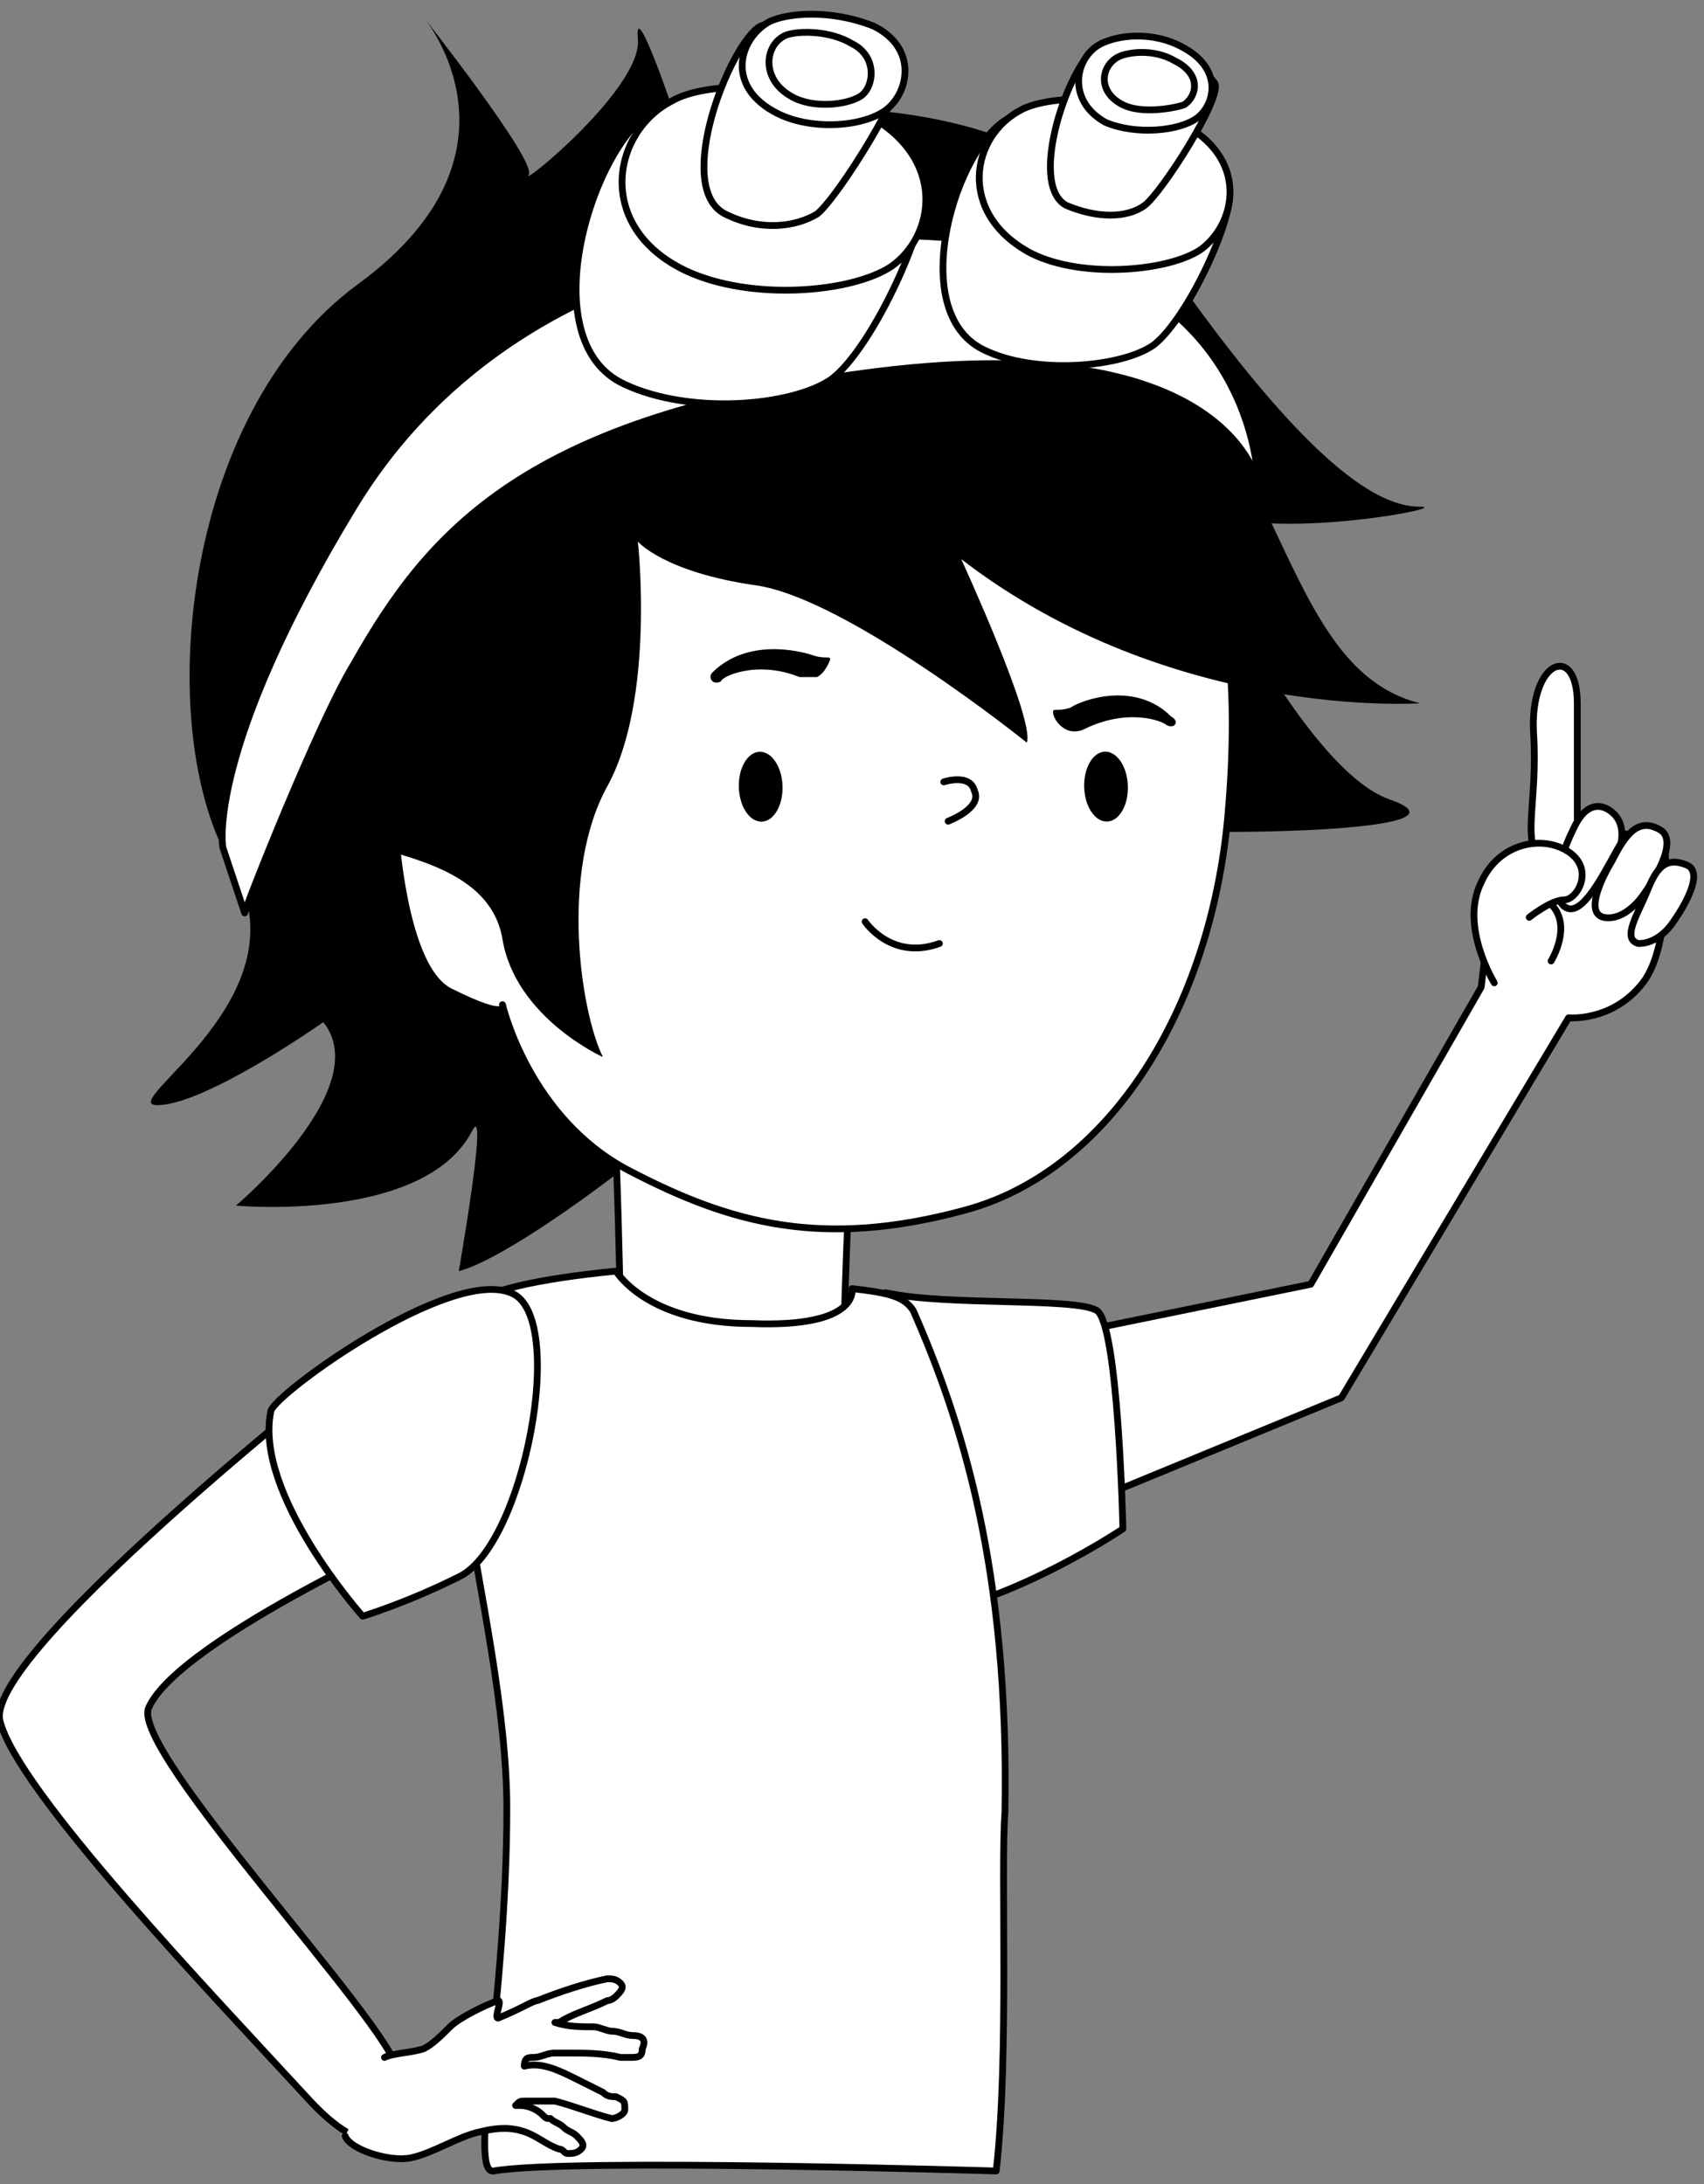 <?xml version="1.0" encoding="utf-8"?>
<!-- Generator: Adobe Illustrator 27.2.0, SVG Export Plug-In . SVG Version: 6.00 Build 0)  -->
<svg version="1.1" id="Слой_1" xmlns="http://www.w3.org/2000/svg" xmlns:xlink="http://www.w3.org/1999/xlink" x="0px" y="0px"
	 viewBox="0 0 39 50" style="enable-background:new 0 0 39 50;" xml:space="preserve">
<rect x="0" y="0" width="39" height="50" fill="#808080" stroke="none"/>
<style type="text/css">
	.st0{fill:#FFFFFF;stroke:#000000;stroke-width:0.155;stroke-linecap:round;stroke-linejoin:round;stroke-miterlimit:10;}
	.st1{fill-rule:evenodd;clip-rule:evenodd;}
	
		.st2{fill-rule:evenodd;clip-rule:evenodd;fill:#FFFFFF;stroke:#000000;stroke-width:0.155;stroke-linecap:round;stroke-linejoin:round;stroke-miterlimit:10;}
</style>
<g>
	<g>
		<path class="st0" d="M30.7,32l5.2-8.7c0,0,1,0.1,1.7-0.8c0.7-0.9,0.5-3.2,0.5-3.2s-1.3-0.3-1.3-0.3c0,0-1-0.4-1-0.4l-1.6,1.5
			l-0.3,2.5L30,29.4l-13.2,2.7L21,36L30.7,32z"/>
		<path class="st0" d="M36.1,16.1c0-1.4-1.1-1-1,0.7c0.1,1.6-0.3,2.5,0.2,2.9c0.3,0.2,0.7,0.3,0.8-0.5
			C36.1,18.7,36.1,16.9,36.1,16.1z"/>
		<path class="st0" d="M35.5,22c0,0,0.5-0.8,0-1.3"/>
		<path class="st0" d="M37.6,20.5c0,0,0.9-1.2,0.4-1.5c-0.5-0.3-0.8,0.1-1.1,0.7c-0.3,0.5-0.6,1.2-0.2,1.3
			C37.2,21.1,37.6,20.5,37.6,20.5z"/>
		<path class="st0" d="M38.3,21.1c0,0,0.8-1.1,0.3-1.3s-0.7,0.1-0.9,0.6c-0.2,0.5-0.6,1.1-0.2,1.2C38,21.6,38.3,21.1,38.3,21.1z"/>
		<path class="st0" d="M36.9,18.6c0,0-0.5-0.5-0.9,0.4c-0.4,0.8-0.5,1.7-0.1,1.8c0.4,0.1,0.9-1,1.2-1.5
			C37.2,18.8,36.9,18.6,36.9,18.6z"/>
		<path class="st0" d="M35,21c0,0,0.5-0.4,0.8-0.4c0.3,0,0.7-0.7,0.1-1.1c-0.6-0.4-1.6-0.2-2,0.7c-0.5,1,0.3,2.3,0.3,2.3"/>
	</g>
	<path class="st0" d="M25.7,35c0,0-0.1-4.7-0.6-5s-3.4-0.1-4.8-0.4c-0.8-0.2-3.2,7.3-0.6,7.5C22.3,37.3,25.7,35,25.7,35z"/>
	<path class="st1" d="M15.1,26c0,0.2-3.4,2.8-4.6,3.1c0,0,0.7-4,0.3-3.2c-1.1,2.1-5.4,1.7-5.4,1.7s3.2-2.7,2-4.2
		c0,0-2.7,1.9-3.8,1.9c-1,0,3.5-2.5,1.7-5.5S4.1,9.5,8.2,6.5s1.5-6.1,1.5-6.1s2.6,3.3,2.4,3.6c-0.2,0.3,2.6-2,2.5-3.1
		s0.9,1.9,0.9,1.9s7.7-1.8,11.1,3.1s5,5.7,5.9,5.7c0.9,0-4.4,1-5.3-0.2s2.3,6.1,4.6,6.9s-4.8,0.8-5,0.7C26.5,18.9,15.1,26,15.1,26z"
		/>
	<path class="st2" d="M13.8,22.8c0.3,0.8,0.4,7.3,0.4,7.3s2.1,0.8,3.5,0.3c1.2-0.4,1.6,0.6,1.6,0.6s0.1-4,0.3-6.8
		C19.9,21.4,13.8,22.8,13.8,22.8z"/>
	<path class="st0" d="M11.5,23c0,0,0.6,2.6,2.9,3.8s4.4,1.8,7.7,0.9c3.3-0.9,5.6-4.6,6-9s-0.5-5.9-0.5-5.9s-6.1-3-6.5-3.1
		s-9.4,1.3-9.5,1.3c-0.1,0-2.9,4.4-2.9,4.4l0.3,2.9c0,0,0.1,3.8,1.3,4.4C11.7,23.4,11.5,23,11.5,23z"/>
	<path d="M15.5,7.8C23,7.5,26,6.6,27.8,9.5s2.3,6,4.7,6.6c0,0-5.7,0.4-10.5-3.3c0,0,1.7,3.7,1.5,4.2c0,0-4.1-3.3-6.2-3.6
		c-2.1-0.3-2.7-1-2.7-1S15,16,13.9,18s-0.6,5.2-0.1,6.2c0,0-2-0.9-2.3-2.7c-0.3-1.8-2.8-1.9-3.3-2.3c-0.5-0.4-3.1-3.7-2.9-4.2"/>
	
		<ellipse transform="matrix(1 -3.154792e-02 3.154792e-02 1 -0.558 0.559)" class="st1" cx="17.4" cy="18" rx="0.5" ry="0.8"/>
	
		<ellipse transform="matrix(1 -3.154792e-02 3.154792e-02 1 -0.554 0.806)" class="st1" cx="25.3" cy="18" rx="0.5" ry="0.8"/>
	<path class="st2" d="M21.6,17.9c0,0,0.6-0.2,0.7,0.2c0.2,0.4-0.6,0.7-0.6,0.7"/>
	<path class="st1" d="M18.3,15.5c0,0,0.2,0,0.4,0c0.2-0.1,0.3-0.4,0.3-0.4c0-0.1-0.1,0-0.4-0.1c-0.3-0.1-1.5-0.4-2.3,0.4
		c-0.1,0.1,0,0.3,0.2,0.2C16.5,15.5,17.3,15.1,18.3,15.5z"/>
	<path class="st1" d="M24.8,16.7c0,0-0.2,0.1-0.4,0c-0.2-0.1-0.3-0.3-0.3-0.4c0-0.1,0.1,0,0.4-0.1c0.3-0.2,1.5-0.6,2.3,0.2
		c0.2,0.1,0.1,0.3-0.1,0.2C26.6,16.5,25.8,16.2,24.8,16.7z"/>
	<g>
		<defs>
			<path id="SVGID_1_" d="M21.5,21.6c-1.1,0.4-1.7-0.5-1.7-0.5"/>
		</defs>
		<use xlink:href="#SVGID_1_"  style="overflow:visible;fill-rule:evenodd;clip-rule:evenodd;fill:#FFFFFF;"/>
		<clipPath id="SVGID_00000105414364107741792210000000097937366892490406_">
			<use xlink:href="#SVGID_1_"  style="overflow:visible;"/>
		</clipPath>
		
			<use xlink:href="#SVGID_1_"  style="overflow:visible;fill-rule:evenodd;clip-rule:evenodd;fill:none;stroke:#000000;stroke-width:0.155;stroke-linecap:round;stroke-linejoin:round;stroke-miterlimit:10;"/>
	</g>
	<path class="st0" d="M8.1,15.2c1.7-3,3.9-5.7,12-6.7s8.7,2.6,8.7,2.6s0-4.4-5.2-5.4S11.5,6,8.1,11.6s-3,7.8-3,7.8l0.5,1.5
		C5.6,20.8,7.3,16.5,8.1,15.2z"/>
	<g>
		<path class="st0" d="M15,2.5c-1.4,0.7-2.9,5.3-0.7,6.3c1.5,0.7,3.8,0.5,4.7-0.1c1-0.7,2.4-3.9,2.1-4.4C20,2.8,15.8,2.2,15,2.5z"/>
		<path class="st0" d="M15.4,2.3c-1.4,0.7-1.8,2.9,0.3,3.9c1.5,0.7,3.8,0.5,4.7-0.1c1-0.7,1.3-2.5-0.6-3.5C18,1.8,16.1,1.9,15.4,2.3
			z"/>
		<path class="st0" d="M17.4,0.6c-0.7,0.4-2,3.7-0.8,4.3c0.8,0.4,1.6,0.3,2.1,0c0.5-0.4,2.1-3,1.9-3.3C20.1,0.8,17.9,0.4,17.4,0.6z"
			/>
		<path class="st0" d="M17.6,0.5c-0.7,0.4-1,1.5,0.2,2.1c0.8,0.4,2,0.3,2.5-0.1c0.5-0.4,0.7-1.4-0.3-1.9C19,0.2,18,0.3,17.6,0.5z"/>
		<path class="st0" d="M18,0.8c-0.5,0.2-0.6,1,0.1,1.4c0.5,0.3,1.3,0.2,1.6,0c0.3-0.2,0.4-0.9-0.2-1.2C19,0.7,18.3,0.7,18,0.8z"/>
	</g>
	<g>
		<path class="st0" d="M23.1,2.7c-1.2,0.6-2.4,4.4-0.6,5.3c1.2,0.6,3.2,0.4,3.9-0.1c0.8-0.6,2-3.2,1.7-3.7
			C27.2,2.9,23.8,2.4,23.1,2.7z"/>
		<path class="st0" d="M23.4,2.5c-1.2,0.6-1.5,2.4,0.2,3.3c1.2,0.6,3.2,0.4,3.9-0.1c0.8-0.6,1.1-2.1-0.5-2.9
			C25.6,2.1,24,2.2,23.4,2.5z"/>
		<path class="st0" d="M25.1,1.1c-0.6,0.3-1.6,3.1-0.7,3.6c0.7,0.3,1.4,0.3,1.8,0c0.4-0.3,1.8-2.5,1.6-2.8
			C27.3,1.2,25.5,0.9,25.1,1.1z"/>
		<path class="st0" d="M25.2,1c-0.6,0.3-0.8,1.3,0.1,1.8c0.7,0.3,1.7,0.2,2.1-0.1c0.4-0.3,0.6-1.1-0.3-1.6C26.4,0.7,25.6,0.8,25.2,1
			z"/>
		<path class="st0" d="M25.6,1.3c-0.4,0.2-0.5,0.8,0.1,1.1c0.4,0.2,1.1,0.1,1.4,0c0.3-0.2,0.4-0.7-0.2-1C26.4,1.1,25.8,1.2,25.6,1.3
			z"/>
	</g>
	<path class="st0" d="M22.8,49.7c0,0-9.8-0.3-11.5,0c-0.6,0.1,0.3-3.9,0.3-8.3c0-4.4-2.4-10.8-0.5-11.7c0.7-0.4,3-0.6,3-0.6
		s0.7,1.2,3.1,1.2c2.5,0.1,2.3-0.8,2.3-0.8c0.9,0.1,1.2,0.2,1.4,0.5c1.1,2.5,2.2,5.9,2.1,11.5C22.9,42.8,23.1,47.1,22.8,49.7z"/>
	<path class="st0" d="M10.2,34.8c0,0-6.1,2.7-6.8,4.3c-0.4,1,5.5,7.2,5.7,8.3c0.2,1.7-0.6,2.2-2,0.7C4.8,45.6,0.4,41,0,39.4
		c-0.4-1.6,8.7-8.7,8.7-8.7L10.2,34.8z"/>
	<path class="st0" d="M8.3,37c0,0-2.5-2.8-2.1-4.7c0.1-0.4,4.1-3.3,5.5-2.7c1.3,0.5,0.3,5.8-1.2,6.5C9.3,36.7,8.3,37,8.3,37z"/>
	<path class="st0" d="M8.8,47.1C9,47,9.4,47,9.7,46.9c0.2-0.1,0.4-0.3,0.6-0.5c0.2-0.2,0.8-0.5,1.1-0.6c0.1,0-0.1,0.4,0,0.4
		c0.5-0.2,0.8-0.4,0.9-0.4c0.5-0.2,1.1-0.4,1.6-0.5c0.1,0,0.2,0,0.3,0.1c0.1,0.1,0,0.2-0.1,0.3c0,0-0.1,0.1-0.2,0.1
		c-0.4,0.2-0.8,0.3-1.1,0.5c0,0,0,0-0.1,0c0.3,0.1,0.6,0.1,0.9,0.1c0.1,0,0.3,0.1,0.4,0.1c0.2,0,0.3,0.1,0.5,0.1
		c0.2,0,0.3,0.1,0.2,0.3c0,0.2-0.1,0.2-0.3,0.2c-0.1,0-0.1,0-0.2,0C13.8,47,13.4,47,13,47c-0.1,0-0.2,0-0.3,0
		c-0.2,0-0.3,0.1-0.5,0.1c-0.1,0-0.2,0-0.2,0.2c0.4-0.1,0.8,0.1,1.2,0.3c0.2,0.1,0.4,0.2,0.6,0.3c0.1,0.1,0.2,0.1,0.3,0.1
		c0.2,0.1,0.2,0.1,0.2,0.3c0,0.1-0.2,0.2-0.3,0.2c-0.4-0.1-0.9-0.3-1.3-0.4c-0.1,0-0.1,0-0.2,0c-0.2,0-0.3,0-0.5,0
		c-0.1,0-0.1,0-0.2,0.1c0,0,0,0,0,0c0,0,0.1,0,0.1,0c0.2,0,0.4,0.1,0.5,0.2c0.1,0.1,0.1,0.1,0.2,0.1c0.1,0.1,0.2,0.1,0.3,0.2
		c0.1,0.1,0.2,0.1,0.3,0.2c0.1,0.1,0.2,0.2,0.1,0.3c-0.1,0.1-0.2,0.1-0.3,0.1c-0.1,0-0.1-0.1-0.2-0.1c-0.3-0.1-0.5-0.3-0.8-0.4
		c-0.3-0.1-0.6-0.1-1,0c-0.5,0.1-1.1,0.5-1.6,0.6c-0.5,0.1-1.4-0.2-1.5-0.5"/>
</g>
</svg>
